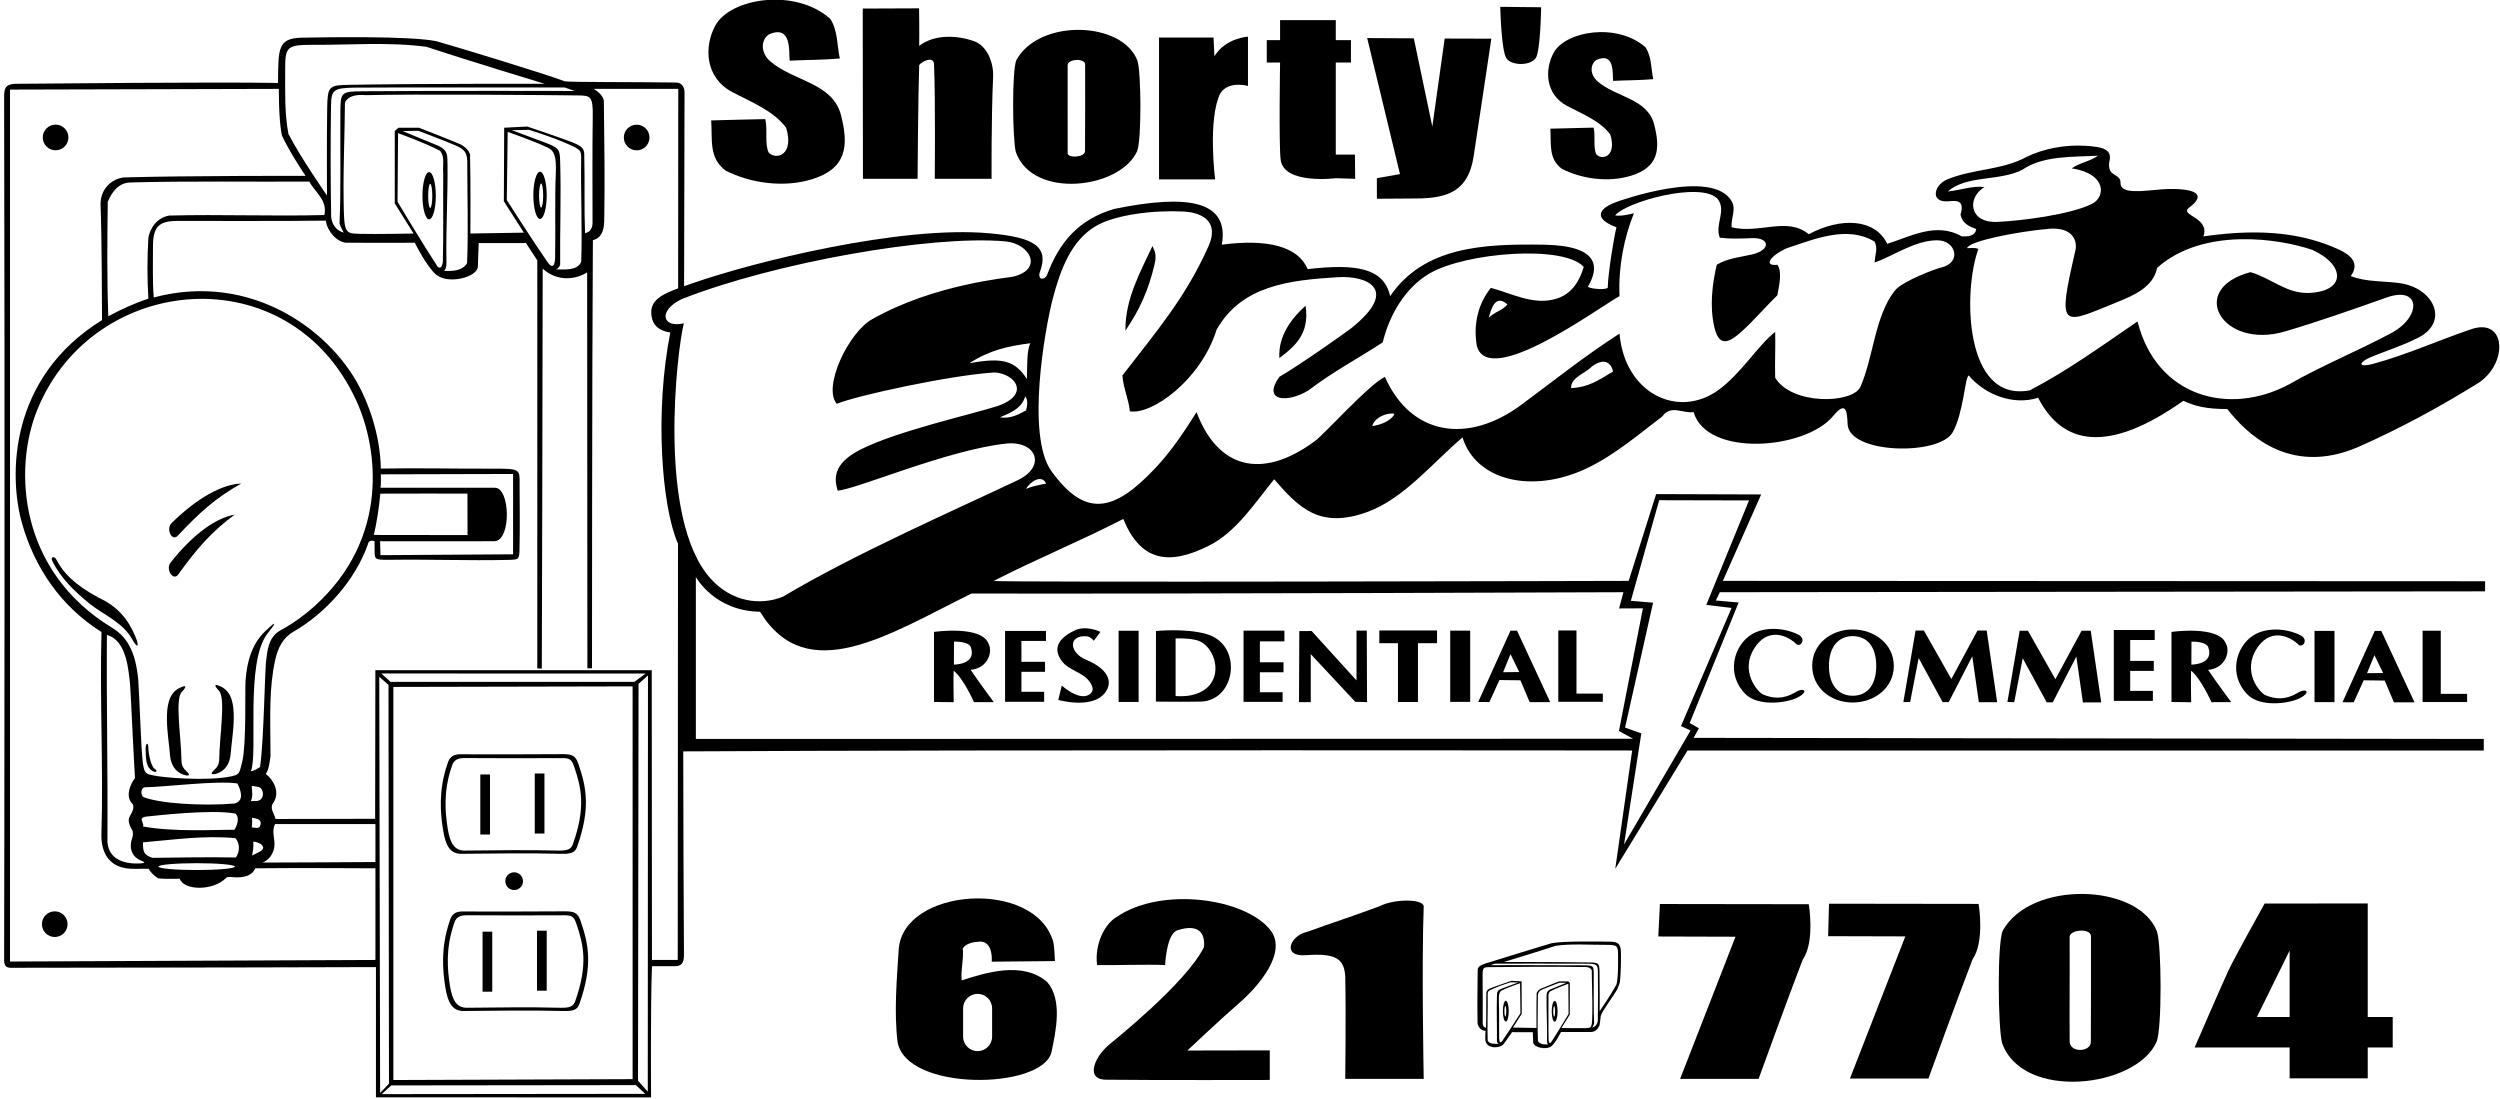 <?xml version="1.0" encoding="UTF-8"?>
<svg xmlns="http://www.w3.org/2000/svg" xmlns:xlink="http://www.w3.org/1999/xlink" width="512pt" height="225pt" viewBox="0 0 512 225" version="1.1">
<g id="surface1">
<path style=" stroke:none;fill-rule:nonzero;fill:rgb(0%,0%,0%);fill-opacity:1;" d="M 149.926 18.828 C 153.891 20.938 158.375 22.633 161.012 26.176 C 162.684 31.742 159.004 32.832 157.441 31.27 C 156.547 29.48 157.262 26.535 156.727 24.391 C 152.762 24.465 148.957 24.578 145.652 24.66 C 145.926 28.59 145.117 32.34 148.598 34.93 C 153.742 37.57 160.613 38.48 166.355 36.691 C 173.387 34.504 173.867 29.879 172.227 23.551 C 170.492 16.879 162.379 16.641 157.695 12.508 C 155.844 10.871 155.715 8.297 157.441 7.066 C 162.262 4.922 161.516 10.73 161.727 12.426 C 165.121 12.246 168.445 12.297 171.996 11.977 C 171.371 9.121 171.641 6.352 170.031 3.852 C 162.836 -2.547 149.535 -0.402 146.48 5.262 C 144.172 9.535 144.352 15.863 149.926 18.828 "/>
<path style=" stroke:none;fill-rule:nonzero;fill:rgb(0%,0%,0%);fill-opacity:1;" d="M 187.922 36.625 C 187.922 36.625 188.031 19.578 188.25 13.316 C 188.785 12.602 191.105 11.426 191.285 13.051 C 191.602 20.371 191.438 36.625 191.438 36.625 L 203.074 36.625 C 203.074 36.625 203 23.988 203.391 15.789 C 203.531 12.875 202.191 9.383 199.465 8.426 C 195.859 7.16 191.301 7.039 188.25 9.387 C 188.301 6.852 188.227 1.707 188.227 1.707 L 176.688 1.754 L 176.73 36.625 L 187.922 36.625 "/>
<path style=" stroke:none;fill-rule:nonzero;fill:rgb(0%,0%,0%);fill-opacity:1;" d="M 232.887 30.941 C 233.812 28.727 233.727 14.598 232.938 12.402 C 229.824 4.312 212.879 3.777 208.164 12.273 C 207.207 14.391 207.363 28.5 208.035 31.117 C 211.465 40.93 229.488 38.684 232.887 30.941 Z M 218.652 13.348 C 218.652 12.098 222.129 11.812 222.234 13.168 C 222.242 18.797 222.246 24.707 222.215 30.941 C 222.211 32.273 218.68 32.434 218.66 31.387 C 218.617 25.582 218.688 19.062 218.652 13.348 "/>
<path style=" stroke:none;fill-rule:nonzero;fill:rgb(0%,0%,0%);fill-opacity:1;" d="M 249.961 19.031 C 251.727 16.473 255.586 17.605 255.586 17.605 L 255.586 7.512 C 255.586 7.512 251.008 7.738 248.711 11.531 C 248.617 9.785 248.531 7.691 248.531 7.691 L 237.367 7.691 L 237.367 36.746 L 248.859 36.746 C 248.859 36.746 247.281 24.301 249.961 19.031 "/>
<path style=" stroke:none;fill-rule:nonzero;fill:rgb(0%,0%,0%);fill-opacity:1;" d="M 399.637 139.059 L 394.008 129.133 L 392.312 129.133 L 389.805 143.801 L 391.203 143.758 L 392.938 134.773 L 397.852 143.793 L 399.098 143.801 L 403.922 134.414 L 405.266 143.816 L 409.02 143.809 L 406.871 129.133 L 404.992 129.133 L 399.637 139.059 "/>
<path style=" stroke:none;fill-rule:nonzero;fill:rgb(0%,0%,0%);fill-opacity:1;" d="M 260.16 190.465 C 254.973 183.91 237.883 181.559 228.797 187.73 C 226.258 189.125 224.117 193.383 224.688 197.645 C 228.586 197.711 234.898 197.473 238.617 197.645 C 238.707 196.125 239.152 191.035 241.211 190.5 C 245.434 189.164 246.863 191.027 246.566 193.98 C 242.906 201.395 227.684 213.465 226.93 214.133 C 224.012 216.707 222.191 221.32 226.859 221.125 C 235.547 221.238 260.051 221.176 260.051 221.176 L 260.051 215.117 L 243.172 215.148 C 243.172 215.148 250.312 208.414 253.676 205.523 C 257.75 202.023 263.758 195.012 260.16 190.465 "/>
<path style=" stroke:none;fill-rule:nonzero;fill:rgb(0%,0%,0%);fill-opacity:1;" d="M 196.953 200.781 C 196.73 198.531 197.406 196.504 197.18 194.254 C 197.781 193.203 199.355 192.902 200.781 192.828 C 203.504 192.902 203.105 196.953 203.105 196.953 L 216.051 196.828 C 216.051 196.828 215.914 193.645 215.742 193.016 C 212.172 179.883 184.898 181.715 184.051 194.477 C 183.672 200.406 183.074 207.383 183.824 213.387 C 185.578 223.602 213.438 223.188 215.34 215.488 C 216.238 211.211 217.664 204.758 214.438 201.082 C 209.348 196.781 201.82 199.234 196.953 200.781 Z M 203.184 212.297 C 203.184 213.941 201.855 215.27 200.215 215.27 C 198.574 215.27 197.242 213.941 197.242 212.297 L 197.242 206.516 C 197.242 204.875 198.574 203.543 200.215 203.543 C 201.855 203.543 203.184 204.875 203.184 206.516 L 203.184 212.297 "/>
<path style=" stroke:none;fill-rule:nonzero;fill:rgb(0%,0%,0%);fill-opacity:1;" d="M 339.949 185.141 L 339.621 191.793 L 355.43 191.84 L 344.09 220.953 L 360.164 220.953 C 360.164 220.953 366.145 204.43 369.184 196.57 C 371.766 192.879 370.434 185.184 370.434 185.184 L 339.949 185.141 "/>
<path style=" stroke:none;fill-rule:nonzero;fill:rgb(0%,0%,0%);fill-opacity:1;" d="M 282.559 185.586 C 276.781 187.727 272.934 188.957 267.66 190.852 C 264.219 191.602 262.434 195.98 267.406 195.625 C 273.422 195.191 275.289 196.227 275.504 199.965 C 275.68 207.289 275.504 220.953 275.504 220.953 L 291.578 220.953 C 291.578 220.953 291.129 197.285 291.578 185.586 C 291.332 184.031 285.496 184.082 282.559 185.586 "/>
<path style=" stroke:none;fill-rule:nonzero;fill:rgb(0%,0%,0%);fill-opacity:1;" d="M 262.285 32.777 C 263.004 37.848 273.57 36.496 273.57 36.496 L 277.539 36.621 L 277.492 31.66 L 273.57 31.66 L 273.57 12.809 L 276.672 12.809 L 276.672 8.219 L 273.57 8.219 L 273.57 4.125 L 262.16 4.125 L 262.16 8.219 L 259.434 8.219 L 259.434 12.809 L 262.16 12.809 C 262.16 12.809 261.887 29.953 262.285 32.777 "/>
<path style=" stroke:none;fill-rule:nonzero;fill:rgb(0%,0%,0%);fill-opacity:1;" d="M 281.98 36.496 L 281.988 40.703 C 281.988 40.703 288.617 40.648 289.98 40.648 C 296.891 40.648 300.707 38.855 301.785 32.117 C 302.281 29.016 305.426 7.922 305.426 7.922 L 295.871 7.895 L 293.34 25.922 L 289.547 7.848 L 279.996 7.797 L 286.715 35.652 L 281.98 36.496 "/>
<path style=" stroke:none;fill-rule:nonzero;fill:rgb(0%,0%,0%);fill-opacity:1;" d="M 320.926 21.688 C 324.102 23.371 327.688 24.73 329.797 27.566 C 331.133 32.02 328.191 32.891 326.938 31.637 C 326.227 30.211 326.797 27.852 326.367 26.137 C 323.195 26.195 320.152 26.285 317.508 26.352 C 317.727 29.496 317.078 32.496 319.867 34.566 C 323.98 36.68 329.477 37.406 334.07 35.977 C 339.695 34.227 340.082 30.527 338.766 25.465 C 337.383 20.129 330.891 19.938 327.145 16.629 C 325.664 15.32 325.559 13.262 326.938 12.277 C 330.797 10.562 330.199 15.211 330.367 16.562 C 333.082 16.422 335.742 16.461 338.586 16.207 C 338.086 13.922 338.301 11.703 337.012 9.703 C 331.254 4.586 320.613 6.305 318.172 10.836 C 316.324 14.254 316.465 19.316 320.926 21.688 "/>
<path style=" stroke:none;fill-rule:nonzero;fill:rgb(0%,0%,0%);fill-opacity:1;" d="M 314.512 11.91 C 315.496 10.516 315.625 1.488 315.625 1.488 L 307.254 1.398 C 307.254 1.398 307.441 10.512 308.555 12.004 C 309.672 13.488 313.395 13.488 314.512 11.91 "/>
<path style=" stroke:none;fill-rule:nonzero;fill:rgb(0%,0%,0%);fill-opacity:1;" d="M 452.902 143.805 L 456.953 143.797 C 456.953 143.797 453.828 139.602 452.219 137.191 C 455.82 136.848 456.773 133.438 455.879 131.832 C 454.438 128.008 444.719 129.418 444.719 129.418 L 444.719 143.77 L 448.75 143.816 C 448.75 143.816 448.66 139.422 448.734 137.367 C 450.742 138.922 452.902 143.805 452.902 143.805 Z M 448.812 131.41 C 448.812 131.41 451.594 131.297 452.219 132.457 C 453.605 136.137 448.789 136.117 448.789 136.117 L 448.812 131.41 "/>
<path style=" stroke:none;fill-rule:nonzero;fill:rgb(0%,0%,0%);fill-opacity:1;" d="M 441.285 131.074 L 441.285 129.027 L 432.91 129.027 L 432.91 143.539 L 440.91 143.539 L 440.91 141.492 L 436.262 141.492 L 436.262 137.398 L 441.098 137.398 L 441.098 135.352 L 436.262 135.352 L 436.262 131.074 L 441.285 131.074 "/>
<path style=" stroke:none;fill-rule:nonzero;fill:rgb(0%,0%,0%);fill-opacity:1;" d="M 479.746 143.812 L 482.039 143.832 L 484.09 139.324 L 488.395 139.379 L 490.277 143.844 L 494.492 143.844 L 487.695 129.211 L 486.355 129.211 Z M 488.07 137.832 L 484.77 137.867 L 486.281 134.168 L 488.07 137.832 "/>
<path style=" stroke:none;fill-rule:nonzero;fill:rgb(0%,0%,0%);fill-opacity:1;" d="M 474.012 143.793 L 478.105 143.793 L 478.105 129.207 L 474.012 129.207 Z M 474.012 143.793 "/>
<path style=" stroke:none;fill-rule:nonzero;fill:rgb(0%,0%,0%);fill-opacity:1;" d="M 496.148 129.172 L 496.148 143.777 L 505.266 143.777 L 505.266 142.102 L 499.871 142.102 L 499.871 129.172 L 496.148 129.172 "/>
<path style=" stroke:none;fill-rule:nonzero;fill:rgb(0%,0%,0%);fill-opacity:1;" d="M 367.793 131.82 C 368.629 132.75 370.121 130.887 368.258 129.957 C 365.297 128.477 361.27 128.34 358.68 129.957 C 355.051 132.223 353.434 138.109 357.469 142.145 C 360.086 144.758 365.922 143.965 368.074 142.887 C 370.492 141.68 369.562 140.656 367.699 141.773 C 365.211 143.266 363.09 143.07 361.098 142.238 C 359.98 141.773 356.164 137.398 359.422 132.562 C 362.68 127.727 367.133 131.078 367.793 131.82 "/>
<path style=" stroke:none;fill-rule:nonzero;fill:rgb(0%,0%,0%);fill-opacity:1;" d="M 371.137 136.328 C 371.137 140.844 374.922 143.875 379.422 143.875 C 383.918 143.875 387.852 140.844 387.852 136.387 C 387.852 131.926 383.918 128.914 379.422 128.914 C 374.922 128.914 371.137 131.969 371.137 136.328 Z M 384.254 136.387 C 384.254 140.309 382.41 142.488 379.438 142.488 C 376.469 142.488 374.566 140.25 374.566 136.387 C 374.566 132.523 376.488 130.281 379.438 130.281 C 382.41 130.281 384.254 132.461 384.254 136.387 "/>
<path style=" stroke:none;fill-rule:nonzero;fill:rgb(0%,0%,0%);fill-opacity:1;" d="M 420.949 139.102 L 415.32 129.172 L 413.625 129.172 L 411.117 143.766 L 412.516 143.801 L 414.25 134.812 L 419.164 143.832 L 420.41 143.84 L 425.234 134.457 L 426.578 143.859 L 430.332 143.852 L 428.184 129.172 L 426.309 129.172 L 420.949 139.102 "/>
<path style=" stroke:none;fill-rule:nonzero;fill:rgb(0%,0%,0%);fill-opacity:1;" d="M 470.648 131.953 C 471.484 132.887 472.977 131.023 471.113 130.094 C 468.152 128.609 464.125 128.473 461.535 130.094 C 457.906 132.359 456.289 138.246 460.324 142.277 C 462.938 144.895 468.777 144.098 470.93 143.023 C 473.348 141.812 472.418 140.789 470.559 141.906 C 468.066 143.402 465.945 143.203 463.953 142.371 C 462.836 141.906 459.023 137.535 462.277 132.695 C 465.535 127.859 469.988 131.211 470.648 131.953 "/>
<path style=" stroke:none;fill-rule:nonzero;fill:rgb(0%,0%,0%);fill-opacity:1;" d="M 374.582 185.078 L 374.402 191.73 L 390.211 191.773 L 378.867 220.887 L 394.941 220.887 C 394.941 220.887 400.926 204.367 403.965 196.508 C 406.547 192.816 405.215 185.121 405.215 185.121 L 374.582 185.078 "/>
<path style=" stroke:none;fill-rule:nonzero;fill:rgb(0%,0%,0%);fill-opacity:1;" d="M 410.172 190.59 C 409.004 193.168 409.191 210.383 410.016 213.578 C 414.195 225.547 437.523 222.809 441.672 213.359 C 442.797 210.66 442.695 193.422 441.734 190.746 C 437.938 180.879 415.922 180.223 410.172 190.59 Z M 428.207 213.359 C 428.199 215.484 423.992 215.691 423.867 213.348 C 423.816 206.266 423.902 198.867 423.859 191.898 C 423.859 190.371 428.098 190.027 428.23 191.68 C 428.234 198.543 428.242 205.758 428.207 213.359 "/>
<path style=" stroke:none;fill-rule:nonzero;fill:rgb(0%,0%,0%);fill-opacity:1;" d="M 484.914 185.027 L 463.797 185.047 C 463.797 185.047 457.668 196.012 456.367 198.801 C 455.062 201.594 449.469 214.52 449.469 214.52 L 468.914 214.52 L 468.914 220.844 L 484.914 220.844 L 484.914 214.52 L 490.027 214.52 L 490.027 208.285 L 484.914 208.285 Z M 468.914 208.285 L 462.215 208.285 L 468.914 194.672 L 468.914 208.285 "/>
<path style=" stroke:none;fill-rule:nonzero;fill:rgb(0%,0%,0%);fill-opacity:1;" d="M 247.688 111.703 C 253.23 108.891 257.051 102.938 260.945 98.156 C 266.07 104.051 270.316 108.387 280.07 104.84 C 287.504 102.141 293.57 94.605 299.523 89.586 C 302.297 98.512 313.891 101.195 325.066 95.867 C 330.805 93.133 335.914 88.691 340.426 85.297 C 342.215 82.797 344.625 84.723 346.855 84.402 C 349.562 93.699 369.715 92.121 375.445 85.184 C 378.027 82.059 378.281 84.09 378.387 86.848 C 378.625 93.02 397.133 93.359 399.883 88.57 C 402.148 84.629 402.418 77.117 403.207 76.902 C 406.336 80.652 412.137 83.152 417.406 81.457 C 422.359 91.125 431.688 93.031 447.145 82.082 C 449.641 83.215 451.754 83.75 456.164 83.777 C 459.805 88.457 468.66 97.695 482.957 91.547 C 491.547 87.75 499.523 83.414 507.387 78.547 C 513.66 74.66 513.41 64.945 506.113 67.418 C 499.398 69.691 492.836 72.676 485.949 74.535 C 483.219 75.273 482.715 74.422 485.371 73.211 C 486.949 72.492 492.188 70.738 494.746 69.402 C 501.762 66.312 498.746 59.105 491.602 58.008 C 488.332 57.508 484.594 57.805 481.438 56.539 C 483.297 53.969 481.555 52.262 478.953 51.082 C 472.344 48.082 464.039 46.555 451.254 48.414 C 452.66 44.551 446.461 44.156 448.219 42.609 C 453.902 38.422 444.996 38.598 442.879 38.77 C 438.699 39.102 434.281 39.832 434.285 37.52 C 434.375 35.375 431.57 36.41 431.965 33.23 C 432.676 30.621 430.875 30.07 426.938 29.852 C 422.73 29.613 418.41 30.484 414.996 32.16 C 410.012 34.871 403.949 34.578 398.773 36.754 C 395.98 37.926 395.246 41.625 399.145 41.215 C 400.875 41.031 402.367 41.09 401.512 43.949 C 401.867 45.734 403.207 46.359 404.727 46.895 C 404.547 48.414 402.953 48.449 401.777 48.414 C 396.512 45.379 391.152 48.504 386.508 49.934 C 384.023 44.773 377.027 44.441 370.434 47.969 C 366.059 44.305 360.254 47.969 354.625 46.539 C 354.535 44.484 355.609 42.789 354.625 41.18 C 350.605 34.305 331.359 41.227 330.871 41.418 C 326.633 43.062 326.992 45.062 331.051 46.539 C 330.582 48.355 329.352 55.648 329.262 58.953 C 328.461 59.488 325.246 59.051 325.211 58.688 C 327.32 55.133 328.102 50.305 316.164 50.113 C 303.758 49.918 291.656 50.492 284.699 60.648 C 283.426 54.91 277.84 53.961 267.82 55.113 C 265.832 50.473 259.676 48.879 250.23 50.109 C 251.812 41.141 243.41 39.672 228.188 42.789 C 221.078 44.879 216.977 49.438 214.418 56.363 C 213.883 57.391 212.609 57.375 212.898 55.914 C 215.051 50.387 211.629 48.602 202.668 47.781 C 184.332 46.109 154.051 53.754 142.102 57.918 C 141.41 58.156 140.742 58.387 140.102 58.609 C 140.141 45.336 140.176 32.082 140.191 18.895 C 140.191 18.156 139.816 16.926 138.516 16.902 C 131.16 16.781 116.621 16.855 115.66 16.652 C 111.984 15.223 92.48 9.281 89.305 8.426 C 83.828 7.32 66.188 7.633 61.797 7.719 C 56.82 7.82 57.008 10.031 56.938 16.988 C 43.414 16.758 10.574 17.117 3.133 17.164 C 1.098 17.254 0.84 18.102 0.844 19.859 C 1.008 76.613 0.887 185.234 0.844 196.582 C 0.84 197.922 1.383 198.203 2.238 198.203 C 28.895 198.203 76.992 198.062 76.992 198.062 L 76.992 224.727 L 133.34 224.754 C 133.34 224.754 133.199 206.305 133.52 197.883 C 135.043 197.883 136.59 197.883 138.145 197.883 C 139.465 197.883 140.09 197.363 140.078 195.539 C 139.988 181.727 139.945 167.824 139.93 153.883 C 204.938 153.527 334.266 153.703 334.266 153.703 L 330.805 177.93 L 345.605 153.703 L 508.676 153.703 L 508.676 151.34 L 346.855 151.113 L 347.93 149.148 L 346.055 148.078 L 356.07 123.395 L 351.41 122.984 L 352.215 121.285 L 508.945 121.109 L 508.945 119.039 L 352.84 118.965 L 360.691 101.262 L 339.176 101.191 L 333.551 118.965 C 333.551 118.965 203.789 119.32 203.523 118.965 C 212.117 114.547 221.102 110.891 230.047 106.285 C 233.57 114.875 239.273 115.977 247.688 111.703 Z M 406.422 38.32 C 404.191 37.965 401.512 38.949 398.922 39.215 C 402.672 35.82 409.637 37.16 414.191 34.75 C 418.391 31.895 424.195 32.16 429.641 31.895 C 428.301 32.965 425.891 33.32 424.285 34.48 C 431.496 35.562 431.273 40.391 428.363 41.793 C 423.879 43.973 413.852 45.242 409.012 45.445 C 403.223 45.691 402.797 40.449 406.422 38.32 Z M 419.613 46.859 C 424.359 46.445 425.527 49.199 425.043 51.289 C 421.223 67.758 422.203 66.508 433.508 61.914 C 437.059 60.473 440.969 58.809 441.789 54.844 C 451.27 46.395 467.07 48.918 473.578 51.184 C 480.445 54.301 480.414 59.73 472.824 59.992 C 468.242 60.152 465.098 56.926 460.898 55.738 C 447.805 59.184 455.109 71.688 468 67.871 C 475.051 65.785 481.879 63.371 488.816 60.918 C 495.719 58.48 496.062 64.836 489.688 68.238 C 482.852 71.891 475.48 74.887 468.848 78.688 C 456.531 85.301 441.633 81.289 437.77 65.828 C 429.91 71.188 423.57 75.828 415.711 79.938 C 402.176 82.551 402.035 59.445 405.172 51.004 C 404.547 50.645 403.652 50.824 402.852 50.824 C 403.309 49.301 413.523 47.387 419.613 46.859 Z M 281.039 87.262 C 281.547 85.469 283.809 84.621 285.324 84.672 C 285.414 84.672 285.504 84.852 285.594 84.852 C 284.699 86.277 282.824 86.992 281.039 87.262 Z M 321.762 79.492 C 321.672 77.258 324.621 76.547 326.047 75.027 C 329.262 72.703 330.246 75.297 330.336 76.098 C 327.305 77.906 325.336 79.312 321.762 79.492 Z M 121.395 23.875 C 121.289 31.098 121.352 38.406 121.352 45.684 C 121.328 47.238 120.352 47.645 119.816 47.754 C 119.617 42.68 119.789 37.484 119.668 32.426 C 119.625 30.633 119.945 30.074 116.105 28.73 C 113.395 27.73 107.969 25.91 107.969 25.91 L 103.258 26.16 L 103.188 41.223 L 107.289 47.645 L 96.336 47.824 C 96.336 47.824 96.406 36.977 96.262 31.621 C 96.023 30.93 95.555 30.266 94.395 29.605 C 93.809 29.277 85.809 26.16 85.809 26.16 L 81.598 26.16 L 80.848 26.84 L 80.848 41.648 L 84.699 47.824 C 84.699 47.824 77.207 47.988 73.465 47.887 C 70.516 47.805 70.457 47.547 70.371 40.527 C 70.285 33.711 70.605 27.859 70.641 21.023 C 71.355 19.488 73.246 19.348 74.922 19.488 C 84.488 19.238 112.723 19.469 118.367 19.543 C 120.945 19.578 121.453 19.672 121.395 23.875 Z M 114.727 33.316 C 114.656 30.805 114.652 30.352 112.016 29.348 C 109.148 28.258 104.828 26.66 104.828 26.66 L 108.324 26.59 C 108.324 26.59 112.629 27.887 116 29.355 C 119.113 30.711 119.047 30.793 119.016 32.797 C 118.918 39.531 119.27 46.816 119.031 53.641 C 118.211 55.461 115.711 55.176 113.891 55.176 C 114.215 55.066 114.621 54.562 114.723 54.23 C 114.656 47.066 114.93 40.434 114.727 33.316 Z M 113.684 52.797 C 113.645 54.598 113.027 54.961 112.207 53.781 C 109.004 49.184 103.793 40.973 103.793 40.973 L 103.973 27.02 C 103.973 27.02 109.113 28.762 112.266 30.281 C 113.465 30.855 113.984 31.941 113.828 35.551 C 113.598 40.93 113.801 47.039 113.684 52.797 Z M 91.43 53.469 C 91.316 46.832 91.715 40.402 91.656 33.762 C 91.637 31.605 91.672 30.82 89.859 29.895 C 89.652 29.789 82.453 26.84 82.453 26.84 L 85.668 26.789 C 85.668 26.789 90.316 28.523 93.172 29.73 C 95.305 30.637 95.793 31.355 95.699 33.988 C 95.703 40.215 95.93 47.602 95.656 53.891 C 94.727 55.461 92.766 55.566 90.945 55.461 C 91.539 54.887 91.434 53.727 91.43 53.469 Z M 90.77 35.332 C 90.73 41.434 90.84 48.004 90.695 53.641 C 90.59 54.246 90.41 55.176 89.66 54.676 C 86.77 50.285 81.418 41.328 81.418 41.328 L 81.523 27.27 C 81.523 27.27 87.34 29.371 90.09 30.871 C 91.16 32.016 90.625 33.797 90.77 35.332 Z M 115.676 17.918 L 117.676 18.633 C 117.676 18.633 89.32 18.562 74.207 18.691 C 69.785 18.73 69.742 18.914 69.711 23.059 C 69.648 30.648 69.848 38.922 69.535 45.754 C 69.711 46.469 70.043 46.844 70.391 47.645 C 68.883 47.262 67.965 45.934 67.82 44.398 C 67.691 36.895 67.68 29.242 67.789 21.719 C 67.84 18.422 68.293 18.062 72.348 17.949 C 74.68 17.887 115.676 17.918 115.676 17.918 Z M 58.41 13.988 C 58.398 9.633 58.809 9.176 63.945 9.18 C 71.719 9.223 79.727 8.562 87.34 9.59 C 95.402 12.27 111.574 17.168 111.574 17.168 C 111.574 17.168 86.051 17.105 71.605 17.371 C 67.379 17.449 67.094 17.598 67.012 22.016 C 66.902 28.305 66.965 40.043 66.965 40.043 C 66.965 40.043 61.469 32.121 59.078 27.445 C 58.234 23.082 58.418 18.496 58.41 13.988 Z M 51.547 160.949 C 52.117 161.055 52.727 161.055 53.262 161.305 C 54.133 161.906 54.152 163.98 52.477 164.055 C 52.117 164.055 51.621 164.055 51.371 164.055 C 51.836 163.16 51.621 161.949 51.547 160.949 Z M 51.621 167.48 C 52.594 167.648 53.863 167.773 53.223 169.27 C 52.867 169.742 52.191 169.484 51.547 169.441 C 51.691 168.836 51.621 168.121 51.621 167.48 Z M 51.871 172.367 C 52.406 172.367 52.941 172.617 53.332 172.797 C 54.57 173.793 53.668 174.289 51.621 175.188 C 51.836 174.188 51.941 173.438 51.871 172.367 Z M 53.262 157.094 C 52.617 157.414 52.156 157.879 51.371 157.949 C 52.906 154.461 50.156 135.613 54.781 129.77 C 56.766 127.266 56.609 127.074 54.32 129.262 C 51.586 131.871 50.559 135.496 50.281 139.48 C 50.16 141.199 50.465 152.457 49.629 155.922 C 49.016 158.453 49.02 158.629 47.434 158.98 C 42.613 160.047 32.941 159.258 31.066 158.734 C 29.734 158.5 29.539 158.027 29.277 156.434 C 28.902 154.168 28.566 142.5 28.316 139.285 C 27.773 133.207 25.855 130.328 22.973 128.578 C 3.809 116.938 2.684 96.047 7.656 83.871 C 19.094 55.863 59.23 52.188 72.957 82.016 C 77.445 91.77 79.867 110.266 64.348 124.207 C 62.32 126.031 60.094 127.629 57.723 128.938 C 55.469 130.086 54.863 132.035 54.566 134.828 C 54.195 136.688 54.113 150.969 53.262 157.094 Z M 31.242 175.688 C 29.371 175.07 29.281 174.367 29.281 172.512 C 35.598 171.977 41.734 171.047 48.195 171.656 C 49.266 172.762 49.039 174.66 48.301 175.613 C 42.34 175.508 36.988 175.613 31.242 175.688 Z M 48.109 177.48 C 48.109 177.871 44.605 178.184 40.281 178.184 C 35.961 178.184 32.457 177.871 32.457 177.48 C 32.457 177.094 35.961 176.781 40.281 176.781 C 44.605 176.781 48.109 177.094 48.109 177.48 Z M 21.895 130.043 C 25.961 131.121 26.312 137.301 26.633 140.082 C 26.746 141.117 27.289 153.449 27.641 159.344 C 26.711 160.582 25.723 162.848 26.891 164.375 C 27.367 164.773 27.363 165.266 27.242 165.77 C 26.855 167.359 25.527 167.367 27.168 170.191 C 27.242 170.711 27.242 171.23 27.031 171.762 C 26.465 173.352 26.75 175.434 28.992 176.293 C 29.852 176.621 29.609 176.762 28.969 176.809 C 25.594 177.059 22.281 176.098 22 172.441 C 22.105 157.844 21.785 144.641 21.895 130.043 Z M 30.031 167.23 C 30.957 167.156 43.27 165.66 48.195 166.621 C 49.219 167.52 48.469 169.188 48.016 169.941 C 44.02 169.906 35.672 170.438 29.281 169.262 C 29.672 168.551 28.016 167.469 30.031 167.23 Z M 48.121 164.551 C 41.363 165.137 32.41 164.539 29.281 163.195 C 28.797 162.664 28.816 161.34 29.707 161.234 C 33.992 161.164 44.363 159.82 48.621 160.449 C 49.375 161.957 50.016 163.922 48.121 164.551 Z M 30.387 61.172 C 27.531 62.098 24.746 63.383 22.18 64.773 C 21.895 57.172 21.965 49.07 22.07 41.328 C 22.926 39.328 24.25 37.402 26.781 37.367 C 38.453 37.047 51.621 37.262 63.359 37.188 C 64.469 39.367 67.105 40.938 66.43 44.039 C 55.723 44.324 45.375 43.863 34.668 44.148 C 32.312 44.539 30.777 46.504 30.387 48.68 C 30.137 52.746 30.137 57.102 30.387 61.172 Z M 76.887 196.598 L 2.051 196.922 L 2.051 18.348 L 57.113 18.203 C 57.113 18.203 57.043 24.52 57.723 27.695 C 59.113 30.871 62.574 36.012 62.574 36.012 C 62.574 36.012 37.738 35.977 25.496 36.332 C 22.742 36.559 20.473 38.883 20.598 42.008 C 20.848 48.43 20.895 63.918 20.895 65.559 C 1.703 77.406 1.777 97.59 4.52 107.223 C 7.098 116.277 12.469 124.203 20.785 129.438 C 20.41 143.066 21.188 157.359 20.77 170.785 C 20.672 173.914 21.805 177.668 26.777 177.926 C 28.02 177.988 29.336 177.867 30.457 177.934 C 30.887 178.758 31.707 179.469 32.457 179.898 C 33.957 180.039 35.453 179.969 36.809 179.969 C 37.691 182.438 43.691 182.492 46.328 179.781 C 46.648 179.449 47.559 179.668 48.184 179.68 C 49.914 179.711 51.531 179.457 52.297 177.828 C 60.434 177.723 76.887 177.828 76.887 177.828 Z M 76.887 176.543 C 76.887 176.543 54.457 176.684 53.762 176.652 C 55.152 176.113 55.867 174.938 56.152 173.652 C 56.473 171.906 55.508 170.371 56.332 168.766 C 56.789 168.773 76.887 168.766 76.887 168.766 Z M 77.672 138.609 L 79.562 140.25 L 79.664 221.938 L 77.848 223.828 Z M 79.988 139.645 L 78.098 137.93 L 132.234 137.941 L 129.914 139.645 Z M 129.559 140.57 L 129.559 221.008 L 80.562 221.188 L 80.562 140.68 Z M 78.172 224.078 L 80.133 222.293 L 130.234 222.234 L 132.129 224.02 Z M 132.664 223.578 L 130.664 221.328 L 130.773 140.047 L 132.703 138.332 Z M 138.801 196.598 L 133.52 196.598 L 133.477 137.254 L 76.875 137.254 L 76.828 167.688 C 76.828 167.688 57.234 167.734 56.438 167.73 C 56.223 166.656 55.082 165.516 56.008 164.375 C 57.402 162.199 56.008 159.734 54.438 158.484 C 55.152 157.414 55.188 156.133 55.402 154.883 C 55.348 146.367 55.082 140.934 56.371 135.113 C 56.906 132.703 57.953 130.594 60.113 129.367 C 66.75 125.547 72.781 118.766 75.352 111.453 C 75.492 110.738 76.027 110.594 76.707 110.844 C 76.73 111.582 76.711 112.348 76.727 113.09 C 76.762 114.492 76.758 114.691 79.781 114.648 C 87.984 114.531 95.973 114.844 103.945 114.672 C 106.312 114.617 106.348 114.645 106.398 112.344 C 106.496 108.023 106.434 103.852 106.414 99.559 C 106.402 96.039 106.887 95.957 100.449 95.98 C 92.949 96.008 85.422 95.824 77.992 95.965 C 77.891 89.062 75.41 82.348 73.152 78.367 C 69.395 71.746 63.254 66.277 56.367 63.047 C 50.977 60.516 42.289 58.047 31.492 60.922 C 31.207 57.586 31.344 54.023 31.328 50.566 C 31.309 46.363 32.594 45.258 36.289 45.25 C 46.34 45.227 56.625 45.316 66.715 45.184 C 67.07 47.465 68.965 49.523 70.891 49.715 C 75.898 49.742 84.949 49.715 84.949 49.715 C 84.949 49.715 87.375 54.637 89.332 56.254 C 91.828 58.312 97.742 56.789 97.867 54.605 C 97.895 52.91 98.047 49.785 98.047 49.785 L 107.719 49.773 L 110.039 53.32 L 110.039 136.895 L 110.965 136.938 C 110.965 136.938 111.145 70.41 111.145 55.031 C 114.27 57.859 118.113 57.164 120.246 55.781 C 120.238 57.121 120.297 136.867 120.297 136.867 L 121.242 136.879 C 121.242 136.879 121.242 78.191 121.422 49.18 C 123.07 48.797 123.668 47.371 123.742 45.434 C 123.895 37.008 123.766 29.09 123.672 20.844 C 123.684 19.367 121.602 18.203 121.602 18.203 L 138.906 18.203 L 138.883 59.047 C 135.535 60.281 133.277 61.512 133.379 64.086 C 133.449 65.887 134.195 67.633 137.281 68.098 C 134.07 84.195 135.461 103.602 138.852 111.359 Z M 77.992 97.141 C 79.531 97.156 105.078 97.07 105.078 97.07 L 105.078 113.52 L 77.922 113.699 L 77.848 110.844 C 77.848 110.844 99.535 110.883 101.27 110.832 C 104.754 110.734 104.52 99.852 101.344 99.891 C 93.582 99.891 85.016 99.891 77.922 99.891 C 78.062 99.031 77.992 98.07 77.992 97.141 Z M 95.727 101.086 L 95.754 109.586 C 95.754 109.586 83.309 109.559 76.566 109.559 C 77.191 106.887 77.629 103.848 77.895 101.098 C 78.141 101.07 95.727 101.086 95.727 101.086 Z M 339.801 102.445 L 358.199 102.488 L 349.445 123.879 L 354.625 124.504 L 344.266 148.703 L 346.23 149.598 L 332.605 172.941 L 336.141 150.199 L 332.812 149.008 L 338.551 123.43 L 333.996 123.043 Z M 332.48 121.285 L 331.586 124.609 L 336.469 124.586 L 331.562 149.707 L 334.441 151.293 L 142.512 151.34 L 142.512 118.16 C 142.512 118.16 146.312 125.176 155.652 125.281 C 165.254 140.988 182.145 129.852 198.969 121.555 C 240.492 121.645 332.48 121.285 332.48 121.285 Z M 160.387 122.18 C 155.73 124.109 149.852 123.266 145.57 118.539 C 134.469 106.281 138.684 71.516 140.051 66.211 C 135.617 67.254 134.711 63.637 139.578 61.273 C 158.434 53.828 190.629 48.094 205.836 49.426 C 211.031 49.883 213.73 55.18 207.469 56.664 C 206.539 56.887 191.242 58.191 178.605 65.383 C 173.781 68.062 168.426 79.297 171.371 82.707 C 175.277 81.039 194.77 76.812 203.699 76.277 C 207.926 76.527 211.117 80.789 204.324 83.152 C 199.211 84.812 183.449 88.328 176.055 92.16 C 170.461 95.059 170.871 98.172 171.551 100.48 C 175.301 100.25 194 92.152 206.02 90.848 C 212.191 90.18 214.379 95.438 208.52 98.301 C 196.348 104.086 174.855 113.516 160.387 122.18 Z M 210.309 77.617 C 207.91 73.93 205.398 73.098 198.52 74.402 C 202.629 71.723 206.379 70.891 211.023 70.293 C 210.277 71.656 210.391 74.805 210.309 77.617 Z M 210.129 84.047 C 208.523 84.941 206.934 85.781 204.773 85.477 C 206.574 84.688 209.238 83.777 209.953 81.188 C 210.578 81.727 210.398 83.242 210.129 84.047 Z M 210.129 100.121 C 211 98.555 213.434 97.086 214.238 99.051 C 212.809 99.316 211.379 99.586 210.129 100.121 Z M 215.309 96.461 C 210.109 89.129 214.016 67.254 215.613 61.145 C 217.184 55.141 219.402 49.324 224.328 46.355 C 228.383 43.914 236.48 43.004 242.496 43.324 C 245.133 43.469 250.066 44.695 247.473 50.492 C 242.77 60.996 236.844 67.863 229.867 76.902 C 230.047 79.492 231.207 81.902 231.387 84.227 C 235.82 85.043 245.918 77.895 249.156 67.523 C 254.309 58.41 264.172 57.387 273.938 56.77 C 279.992 56.391 286.746 59.242 276.707 67.238 C 275.875 67.902 266.215 74.758 262.016 77.172 C 258.434 82.188 263.625 82.613 268 79.938 C 273 76.098 278.004 73.508 283.184 70.113 C 284.562 64.449 287.816 58.891 292.777 56.004 C 300.215 51.672 320.254 50.113 324.352 54.664 C 323.547 57.344 322.117 60.023 318.992 61.094 C 314.262 62.703 309.703 60.113 305.328 58.953 C 302.738 62.168 301.668 66.453 302.473 70.918 C 304.988 79.566 327.297 63.059 331.676 60.648 C 331.406 54.488 332.656 48.594 334.621 43.68 C 333.816 43.859 332.211 44.305 330.781 44.129 C 332.914 41.352 348.371 37.066 351.77 40.734 C 353.645 43.145 351.145 45.914 352.215 48.684 C 354.336 48.945 356.559 48.867 358.77 48.773 C 362.527 48.609 362.695 51.227 358.797 52.117 C 356.34 52.68 353.828 52.879 351.59 54.219 C 350.645 58.289 350.113 62.836 351.105 67.035 C 352.031 70.949 353.871 70.484 356.844 67.758 C 359.395 65.41 361.543 62.863 364.004 60.469 C 364.27 58.863 365.098 55.691 364.004 54.219 C 361.066 54.586 362.531 52.328 365.969 50.824 C 371.586 48.988 378.293 46.094 383.918 49.484 C 384.633 50.914 384.023 51.965 383.918 53.773 C 387.973 52.324 392.148 49.23 396.727 49.211 C 400.621 49.191 401.836 53.855 397.508 54.797 C 396.551 55.004 389.602 57.566 388.066 59.512 C 383.926 64.746 383.703 73.191 380.973 79.312 C 379.207 82.695 366.93 82.969 363.555 77.348 C 363.469 73.953 363.645 71.008 363.555 67.973 C 359.98 70.773 356.566 76.555 351.852 79.934 C 343.648 85.809 332.738 80.582 331.676 68.328 C 324.277 73.086 318.41 77.84 311.539 82.922 C 300.672 90.957 288.98 89.285 283.629 77.172 C 280.234 78.867 271.289 88.848 269.375 90.27 C 258.223 98.57 249.277 95.684 245.051 84.402 C 242.523 88.422 239.961 92.297 236.648 95.828 C 228.074 104.977 222.207 106.039 215.309 96.461 Z M 308.723 62.348 C 307.742 63.598 305.863 63.953 304.883 65.113 C 305.328 63.598 306.133 60.023 308.723 62.348 "/>
<path style=" stroke:none;fill-rule:nonzero;fill:rgb(0%,0%,0%);fill-opacity:1;" d="M 236.027 50.379 C 233.527 55.738 230.402 61.273 230.492 67.703 C 233.371 63.508 235.254 59.332 236.477 54.039 C 236.855 52.23 236.645 51.844 236.027 50.379 "/>
<path style=" stroke:none;fill-rule:nonzero;fill:rgb(0%,0%,0%);fill-opacity:1;" d="M 267.375 62.613 C 264.605 65.113 261.746 68.688 262.016 73.328 C 264.695 71.277 268.344 68.641 267.375 62.613 "/>
<path style=" stroke:none;fill-rule:nonzero;fill:rgb(0%,0%,0%);fill-opacity:1;" d="M 307.082 139.273 L 311.387 139.328 L 313.27 143.793 L 317.48 143.793 L 310.688 129.16 L 309.348 129.16 L 302.738 143.762 L 305.031 143.781 Z M 309.348 133.969 L 311.137 137.633 L 307.84 137.668 L 309.348 133.969 "/>
<path style=" stroke:none;fill-rule:nonzero;fill:rgb(0%,0%,0%);fill-opacity:1;" d="M 222.91 139.309 C 224.102 140.727 223.957 141.703 223.062 142.262 C 220.926 143.598 217.453 140.398 217.453 140.398 L 216.738 143.344 C 216.738 143.344 223.531 145.289 226.23 141.977 C 228.137 139.637 226.848 136.941 222.418 135.113 C 219.008 133.711 218.633 130.047 222.543 130.305 C 223.453 130.438 224.008 131.234 224.008 131.234 L 225.363 129.406 C 225.363 129.406 222.582 128.023 220.223 129.055 C 215.73 131.129 215.98 133.652 217.695 135.672 C 219.012 137.223 221.574 137.719 222.91 139.309 "/>
<path style=" stroke:none;fill-rule:nonzero;fill:rgb(0%,0%,0%);fill-opacity:1;" d="M 245.93 143.684 C 253.156 143.512 254.648 131.98 247.055 129.84 C 242.719 128.613 236.742 129.234 236.742 129.234 L 236.73 143.688 C 236.73 143.688 242.445 143.766 245.93 143.684 Z M 240.762 130.754 C 240.762 130.754 242.945 130.629 244.754 131.039 C 249.148 131.77 251.633 140.645 244.078 142.359 C 242.465 142.727 240.762 142.543 240.762 142.543 L 240.762 130.754 "/>
<path style=" stroke:none;fill-rule:nonzero;fill:rgb(0%,0%,0%);fill-opacity:1;" d="M 268.445 133.969 L 277.559 143.73 L 279.969 143.793 L 279.918 129.148 L 277.812 129.141 L 277.812 139.352 L 268.625 129.234 L 266.098 129.242 L 266.035 143.801 L 268.445 143.793 L 268.445 133.969 "/>
<path style=" stroke:none;fill-rule:nonzero;fill:rgb(0%,0%,0%);fill-opacity:1;" d="M 191.285 129.414 L 191.285 143.762 L 195.32 143.809 C 195.32 143.809 195.23 139.414 195.305 137.363 C 197.309 138.914 199.473 143.797 199.473 143.797 L 203.523 143.793 C 203.523 143.793 200.395 139.594 198.789 137.184 C 202.391 136.84 203.344 133.434 202.449 131.824 C 201.008 128 191.285 129.414 191.285 129.414 Z M 198.789 132.449 C 200.176 136.129 195.359 136.113 195.359 136.113 L 195.379 131.406 C 195.379 131.406 198.164 131.289 198.789 132.449 "/>
<path style=" stroke:none;fill-rule:nonzero;fill:rgb(0%,0%,0%);fill-opacity:1;" d="M 213.84 141.68 L 209.188 141.68 L 209.188 137.586 L 214.023 137.586 L 214.023 135.539 L 209.188 135.539 L 209.188 131.262 L 214.211 131.262 L 214.211 129.215 L 205.84 129.215 L 205.84 143.727 L 213.84 143.727 L 213.84 141.68 "/>
<path style=" stroke:none;fill-rule:nonzero;fill:rgb(0%,0%,0%);fill-opacity:1;" d="M 262.676 141.773 L 258.023 141.773 L 258.023 137.68 L 262.863 137.68 L 262.863 135.633 L 258.023 135.633 L 258.023 131.352 L 263.047 131.352 L 263.047 129.156 L 254.676 129.156 L 254.676 143.742 L 262.676 143.742 L 262.676 141.773 "/>
<path style=" stroke:none;fill-rule:nonzero;fill:rgb(0%,0%,0%);fill-opacity:1;" d="M 229.094 143.762 L 233.188 143.762 L 233.188 129.176 L 229.094 129.176 Z M 229.094 143.762 "/>
<path style=" stroke:none;fill-rule:nonzero;fill:rgb(0%,0%,0%);fill-opacity:1;" d="M 297.004 143.742 L 301.094 143.742 L 301.094 129.156 L 297.004 129.156 Z M 297.004 143.742 "/>
<path style=" stroke:none;fill-rule:nonzero;fill:rgb(0%,0%,0%);fill-opacity:1;" d="M 286.305 143.773 L 290.398 143.773 L 290.398 131.727 L 294.305 131.727 L 294.305 129.121 L 282.488 129.121 L 282.488 131.727 L 286.305 131.727 L 286.305 143.773 "/>
<path style=" stroke:none;fill-rule:nonzero;fill:rgb(0%,0%,0%);fill-opacity:1;" d="M 328.258 142.051 L 322.863 142.051 L 322.863 129.121 L 319.141 129.121 L 319.141 143.727 L 328.258 143.727 L 328.258 142.051 "/>
<path style=" stroke:none;fill-rule:nonzero;fill:rgb(0%,0%,0%);fill-opacity:1;" d="M 36.41 109.715 C 40.773 105.043 44.199 101.938 49.406 99.031 C 45.715 99.16 40.621 101.734 35.152 107.113 C 33.926 108.32 35.199 111.012 36.41 109.715 "/>
<path style=" stroke:none;fill-rule:nonzero;fill:rgb(0%,0%,0%);fill-opacity:1;" d="M 20.18 122.406 C 15.16 119.645 12.977 117.371 11.512 114.551 C 11.137 113.832 10.305 114.023 10.695 114.844 C 12.391 118.406 15.371 121.199 18.324 123.621 C 21.211 125.922 25.152 127.457 27.055 130.902 C 28.156 132.891 28.621 132.523 27.746 130.41 C 26.223 126.738 24.039 124.172 20.18 122.406 "/>
<path style=" stroke:none;fill-rule:nonzero;fill:rgb(0%,0%,0%);fill-opacity:1;" d="M 38.113 157.883 C 37.578 157.426 37.211 156.797 37.168 155.918 C 37.125 151.086 35.785 143.207 37.223 141.715 C 38.211 140.691 38.301 140.125 36.727 140.914 C 34.52 142.02 34.145 144.664 34.188 147.512 C 34.223 149.965 34.656 152.539 34.848 154.953 C 35.047 156.664 35.945 158.094 37.535 158.645 C 38.648 159.027 39.211 158.816 38.113 157.883 "/>
<path style=" stroke:none;fill-rule:nonzero;fill:rgb(0%,0%,0%);fill-opacity:1;" d="M 45.332 140.652 C 43.758 139.867 43.848 140.43 44.836 141.453 C 46.273 142.945 44.934 150.824 44.895 155.656 C 44.848 156.539 44.48 157.164 43.945 157.621 C 42.848 158.559 43.41 158.766 44.523 158.383 C 46.113 157.832 47.012 156.406 47.211 154.691 C 47.402 152.277 47.836 149.703 47.875 147.254 C 47.914 144.402 47.539 141.758 45.332 140.652 "/>
<path style=" stroke:none;fill-rule:nonzero;fill:rgb(0%,0%,0%);fill-opacity:1;" d="M 31.738 157.5 C 30.762 156.891 30.379 153.723 30.387 153.371 C 30.426 151.863 29.781 152.062 29.824 153.496 C 29.879 155.246 29.801 157.195 31.375 157.977 C 31.969 158.273 32.344 157.871 31.738 157.5 "/>
<path style=" stroke:none;fill-rule:nonzero;fill:rgb(0%,0%,0%);fill-opacity:1;" d="M 94.355 174.863 C 101.441 174.812 107.883 174.672 114.918 174.863 C 117.16 174.926 117.816 174.496 118.211 173.383 C 121.023 165.387 120.051 161.094 118.438 156.41 C 117.863 154.738 117.184 154.5 115.477 154.449 C 108.355 154.473 101.082 154.527 94.355 154.473 C 92.133 154.453 91.859 155.773 91.562 156.66 C 89.809 161.926 90.172 166.461 90.758 170.09 C 91.246 173.102 92.148 174.805 94.355 174.863 Z M 92.449 157.188 C 92.727 156.355 92.984 155.234 95.059 155.25 C 101.348 155.301 108.145 155.285 114.801 155.262 C 116.543 155.234 117.031 155.391 117.566 156.953 C 119.074 161.332 119.984 165.34 117.355 172.812 C 116.988 173.855 116.371 174.254 114.277 174.199 C 107.703 174.02 101.684 174.148 95.062 174.199 C 92.996 174.145 92.156 172.555 91.699 169.738 C 91.152 166.348 90.812 162.109 92.449 157.188 "/>
<path style=" stroke:none;fill-rule:nonzero;fill:rgb(0%,0%,0%);fill-opacity:1;" d="M 11.387 30.777 C 12.836 30.777 14.012 29.602 14.012 28.148 C 14.012 26.699 12.836 25.523 11.387 25.523 C 9.934 25.523 8.758 26.699 8.758 28.148 C 8.758 29.602 9.934 30.777 11.387 30.777 "/>
<path style=" stroke:none;fill-rule:nonzero;fill:rgb(0%,0%,0%);fill-opacity:1;" d="M 130.387 25.535 C 128.938 25.535 127.762 26.711 127.762 28.164 C 127.762 29.613 128.938 30.789 130.387 30.789 C 131.84 30.789 133.012 29.613 133.012 28.164 C 133.012 26.711 131.84 25.535 130.387 25.535 "/>
<path style=" stroke:none;fill-rule:nonzero;fill:rgb(0%,0%,0%);fill-opacity:1;" d="M 11.211 186.645 C 9.762 186.645 8.586 187.82 8.586 189.27 C 8.586 190.719 9.762 191.895 11.211 191.895 C 12.66 191.895 13.836 190.719 13.836 189.27 C 13.836 187.82 12.66 186.645 11.211 186.645 "/>
<path style=" stroke:none;fill-rule:nonzero;fill:rgb(0%,0%,0%);fill-opacity:1;" d="M 87.887 35.246 C 87.133 35.246 86.52 37.41 86.52 40.082 C 86.52 42.754 87.133 44.922 87.887 44.922 C 88.641 44.922 89.254 42.754 89.254 40.082 C 89.254 37.41 88.641 35.246 87.887 35.246 Z M 88.531 40.121 C 88.531 41.484 88.34 42.59 88.109 42.59 C 87.879 42.59 87.688 41.484 87.688 40.121 C 87.688 38.754 87.879 37.648 88.109 37.648 C 88.34 37.648 88.531 38.754 88.531 40.121 "/>
<path style=" stroke:none;fill-rule:nonzero;fill:rgb(0%,0%,0%);fill-opacity:1;" d="M 110.598 35.172 C 109.844 35.172 109.23 37.336 109.23 40.008 C 109.23 42.68 109.844 44.844 110.598 44.844 C 111.355 44.844 111.965 42.68 111.965 40.008 C 111.965 37.336 111.355 35.172 110.598 35.172 Z M 111.242 40.047 C 111.242 41.41 111.055 42.516 110.82 42.516 C 110.59 42.516 110.402 41.41 110.402 40.047 C 110.402 38.68 110.59 37.574 110.82 37.574 C 111.055 37.574 111.242 38.68 111.242 40.047 "/>
<path style=" stroke:none;fill-rule:nonzero;fill:rgb(0%,0%,0%);fill-opacity:1;" d="M 107.113 180.465 C 107.113 179.465 106.305 178.652 105.301 178.652 C 104.301 178.652 103.488 179.465 103.488 180.465 C 103.488 181.469 104.301 182.281 105.301 182.281 C 106.305 182.281 107.113 181.469 107.113 180.465 "/>
<path style=" stroke:none;fill-rule:nonzero;fill:rgb(0%,0%,0%);fill-opacity:1;" d="M 98.367 170.906 L 100.352 170.906 L 100.352 158.613 L 98.367 158.613 Z M 98.367 170.906 "/>
<path style=" stroke:none;fill-rule:nonzero;fill:rgb(0%,0%,0%);fill-opacity:1;" d="M 109.52 170.707 L 111.504 170.707 L 111.504 158.414 L 109.52 158.414 Z M 109.52 170.707 "/>
<path style=" stroke:none;fill-rule:nonzero;fill:rgb(0%,0%,0%);fill-opacity:1;" d="M 115.938 186.641 C 108.812 186.664 101.543 186.719 94.816 186.664 C 92.594 186.645 92.316 187.965 92.023 188.852 C 90.27 194.117 90.633 198.652 91.219 202.281 C 91.707 205.293 92.609 207 94.816 207.055 C 101.902 207.004 108.344 206.863 115.379 207.055 C 117.617 207.117 118.277 206.688 118.672 205.574 C 121.484 197.578 120.512 193.285 118.898 188.602 C 118.324 186.93 117.645 186.691 115.938 186.641 Z M 117.816 205.004 C 117.449 206.047 116.832 206.445 114.738 206.391 C 108.164 206.211 102.145 206.34 95.52 206.391 C 93.457 206.336 92.613 204.746 92.16 201.93 C 91.613 198.539 91.273 194.301 92.91 189.379 C 93.188 188.547 93.445 187.426 95.52 187.445 C 101.809 187.496 108.602 187.477 115.262 187.453 C 117.004 187.426 117.492 187.582 118.027 189.145 C 119.535 193.523 120.445 197.531 117.816 205.004 "/>
<path style=" stroke:none;fill-rule:nonzero;fill:rgb(0%,0%,0%);fill-opacity:1;" d="M 98.828 203.098 L 100.812 203.098 L 100.812 190.805 L 98.828 190.805 Z M 98.828 203.098 "/>
<path style=" stroke:none;fill-rule:nonzero;fill:rgb(0%,0%,0%);fill-opacity:1;" d="M 109.98 202.898 L 111.965 202.898 L 111.965 190.609 L 109.98 190.609 Z M 109.98 202.898 "/>
<path style=" stroke:none;fill-rule:nonzero;fill:rgb(0%,0%,0%);fill-opacity:1;" d="M 34.922 115.234 C 33.859 116.586 35.465 119.094 36.504 117.652 C 40.238 112.469 43.242 108.953 48.043 105.414 C 44.398 106.012 39.672 109.203 34.922 115.234 "/>
<path style=" stroke:none;fill-rule:nonzero;fill:rgb(0%,0%,0%);fill-opacity:1;" d="M 329.883 192.863 C 327.949 192.824 320.184 192.688 317.77 193.172 C 316.457 193.527 305.176 197.035 304.527 197.223 C 303.477 197.535 302.625 197.906 302.633 198.645 C 302.59 202.273 302.535 205.762 302.602 209.473 C 302.633 210.293 303.395 211.129 304.234 211.113 C 304.203 211.664 304.168 212.324 304.191 212.895 C 304.277 214.883 307.188 214.762 307.914 213.852 C 308.121 213.641 309.66 211.387 309.66 211.387 L 313.918 211.391 C 313.918 211.391 313.984 212.766 313.996 213.512 C 314.051 214.473 316.656 215.145 317.758 214.238 C 318.621 213.527 319.688 211.359 319.688 211.359 C 319.688 211.359 325.738 211.359 325.879 211.359 C 326.781 211.27 327.172 210.816 327.531 210.125 C 327.652 209.887 327.801 208.418 327.828 208.086 C 328 207.191 330.398 204.051 331.086 202.824 C 331.316 202.414 331.742 201.309 331.77 201.074 C 331.984 199.188 332.008 195.059 331.941 194.523 C 331.793 193.332 331.34 192.895 329.883 192.863 Z M 304.676 213.09 C 304.57 210.082 304.727 206.875 304.684 203.906 C 304.672 203.023 304.641 202.988 306.012 202.391 C 307.496 201.746 309.391 201.172 309.391 201.172 L 310.934 201.207 C 310.934 201.207 309.027 201.906 307.766 202.387 C 306.605 202.832 306.605 203.031 306.57 204.137 C 306.48 207.27 306.605 210.191 306.574 213.348 C 306.617 213.492 306.797 213.715 306.941 213.766 C 306.137 213.766 305.039 213.891 304.676 213.09 Z M 307.684 213.148 C 307.32 213.668 307.051 213.508 307.031 212.719 C 306.98 210.18 307.07 207.488 306.969 205.121 C 306.898 203.531 307.129 203.055 307.656 202.801 C 309.047 202.129 311.309 201.363 311.309 201.363 L 311.387 207.508 C 311.387 207.508 309.094 211.125 307.684 213.148 Z M 316.832 213.012 C 316.832 213.125 316.785 213.637 317.047 213.891 C 316.246 213.938 315.379 213.891 314.973 213.199 C 314.852 210.43 314.953 207.172 314.953 204.43 C 314.91 203.273 315.125 202.957 316.066 202.559 C 317.324 202.023 319.371 201.262 319.371 201.262 L 320.785 201.285 C 320.785 201.285 317.617 202.582 317.523 202.629 C 316.727 203.035 316.742 203.383 316.734 204.332 C 316.707 207.258 316.883 210.09 316.832 213.012 Z M 317.613 213.543 C 317.281 213.766 317.203 213.355 317.156 213.09 C 317.094 210.605 317.141 207.711 317.125 205.023 C 317.188 204.348 316.953 203.562 317.422 203.059 C 318.633 202.398 321.195 201.473 321.195 201.473 L 321.242 207.664 C 321.242 207.664 318.887 211.609 317.613 213.543 Z M 324.746 210.555 C 323.098 210.598 319.797 210.527 319.797 210.527 L 321.492 207.805 L 321.492 201.285 L 321.164 200.984 L 319.309 200.984 C 319.309 200.984 315.785 202.355 315.527 202.504 C 315.016 202.793 314.812 203.086 314.703 203.391 C 314.641 205.746 314.672 210.527 314.672 210.527 L 309.848 210.449 L 311.656 207.617 L 311.621 200.984 L 309.551 200.875 C 309.551 200.875 307.16 201.676 305.965 202.117 C 304.273 202.711 304.414 202.953 304.395 203.742 C 304.344 205.973 304.418 208.262 304.332 210.492 C 304.094 210.449 303.664 210.27 303.656 209.582 C 303.656 206.379 303.684 203.16 303.637 199.977 C 303.609 198.125 303.836 198.086 304.969 198.07 C 307.453 198.035 319.891 197.938 324.105 198.047 C 324.844 197.984 325.676 198.047 325.988 198.723 C 326.004 201.734 326.145 204.309 326.109 207.312 C 326.07 210.402 326.047 210.516 324.746 210.555 Z M 327.23 209.016 C 327.168 209.691 326.766 210.277 326.102 210.449 C 326.254 210.094 326.398 209.93 326.477 209.613 C 326.34 206.605 326.426 202.961 326.398 199.617 C 326.387 197.793 326.367 197.711 324.418 197.695 C 317.762 197.641 305.273 197.668 305.273 197.668 L 306.152 197.355 C 306.152 197.355 324.211 197.34 325.238 197.367 C 327.023 197.418 327.223 197.574 327.246 199.027 C 327.293 202.344 327.289 205.715 327.23 209.016 Z M 331.082 201.551 C 330.027 203.609 327.609 207.098 327.609 207.098 C 327.609 207.098 327.637 201.93 327.586 199.16 C 327.551 197.215 327.426 197.148 325.562 197.113 C 319.203 196.996 307.961 197.023 307.961 197.023 C 307.961 197.023 315.082 194.867 318.637 193.688 C 321.988 193.234 325.516 193.523 328.938 193.504 C 331.199 193.504 331.383 193.703 331.379 195.621 C 331.371 197.609 331.453 199.629 331.082 201.551 "/>
<path style=" stroke:none;fill-rule:nonzero;fill:rgb(0%,0%,0%);fill-opacity:1;" d="M 318.395 204.984 C 318.062 204.984 317.793 205.941 317.793 207.117 C 317.793 208.293 318.062 209.246 318.395 209.246 C 318.727 209.246 318.996 208.293 318.996 207.117 C 318.996 205.941 318.727 204.984 318.395 204.984 Z M 318.297 208.223 C 318.191 208.223 318.109 207.734 318.109 207.133 C 318.109 206.531 318.191 206.043 318.297 206.043 C 318.398 206.043 318.48 206.531 318.48 207.133 C 318.48 207.734 318.398 208.223 318.297 208.223 "/>
<path style=" stroke:none;fill-rule:nonzero;fill:rgb(0%,0%,0%);fill-opacity:1;" d="M 308.391 204.953 C 308.059 204.953 307.789 205.906 307.789 207.086 C 307.789 208.262 308.059 209.215 308.391 209.215 C 308.723 209.215 308.992 208.262 308.992 207.086 C 308.992 205.906 308.723 204.953 308.391 204.953 Z M 308.293 208.188 C 308.191 208.188 308.105 207.703 308.105 207.102 C 308.105 206.5 308.191 206.012 308.293 206.012 C 308.395 206.012 308.477 206.5 308.477 207.102 C 308.477 207.703 308.395 208.188 308.293 208.188 "/>
</g>
</svg>
